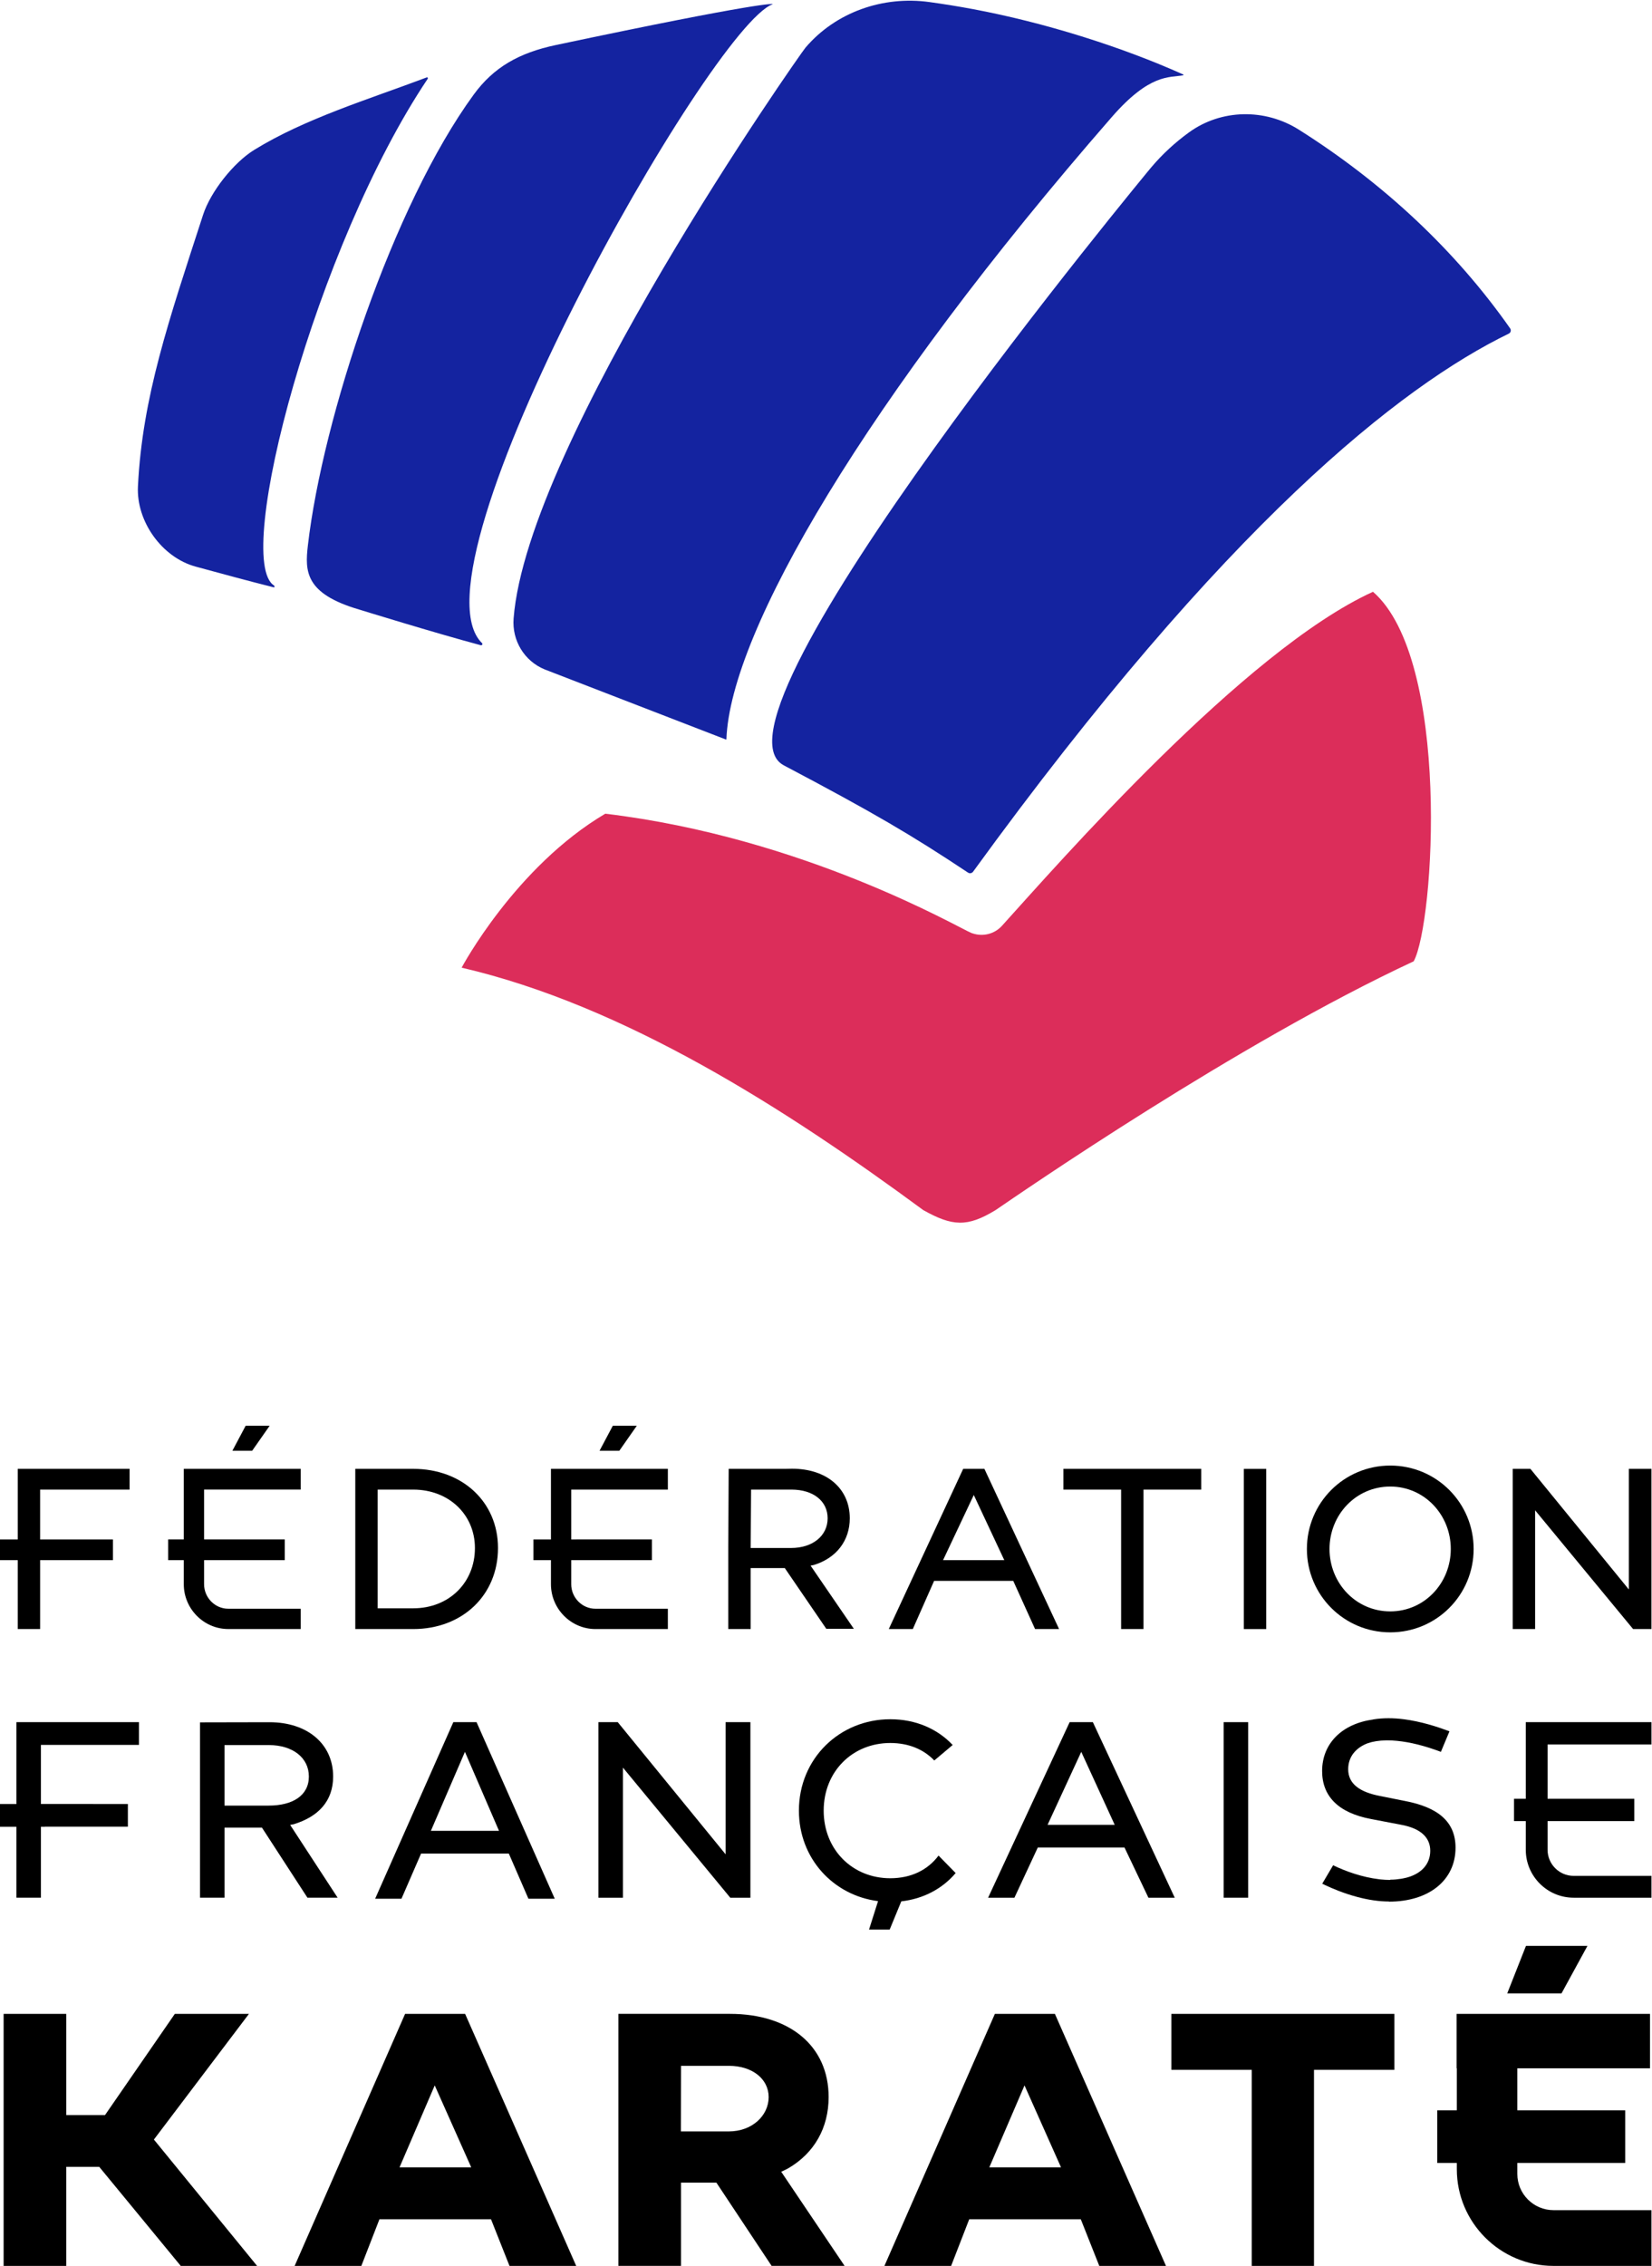<?xml version="1.0" encoding="UTF-8" standalone="no"?>
<svg
   xmlns:dc="http://purl.org/dc/elements/1.1/"
   xmlns:cc="http://creativecommons.org/ns#"
   xmlns:rdf="http://www.w3.org/1999/02/22-rdf-syntax-ns#"
   xmlns:svg="http://www.w3.org/2000/svg"
   xmlns="http://www.w3.org/2000/svg"
   xmlns:sodipodi="http://sodipodi.sourceforge.net/DTD/sodipodi-0.dtd"
   xmlns:inkscape="http://www.inkscape.org/namespaces/inkscape"
   inkscape:version="1.0 (4035a4f, 2020-05-01)"
   sodipodi:docname="Logo Fédération Française Karaté - 2017.svg"
   viewBox="0 0 437.614 600"
   height="600"
   width="437.614"
   xml:space="preserve"
   id="svg833"
   version="1.1"><defs
     id="defs837" /><sodipodi:namedview
     inkscape:current-layer="g841"
     inkscape:window-maximized="0"
     inkscape:window-y="0"
     inkscape:window-x="0"
     inkscape:cy="355.43843"
     inkscape:cx="450.28712"
     inkscape:zoom="0.4344467"
     showgrid="false"
     id="namedview835"
     inkscape:window-height="900"
     inkscape:window-width="1440"
     inkscape:pageshadow="2"
     inkscape:pageopacity="0"
     guidetolerance="10"
     gridtolerance="10"
     objecttolerance="10"
     borderopacity="1"
     bordercolor="#666666"
     pagecolor="#ffffff" /><g
     transform="matrix(1.333,0,0,-1.333,-121.705,743.082)"
     inkscape:label="Logo Fédération Française Karaté - 2017"
     inkscape:groupmode="layer"
     id="g841"><g
       id="g4741"><g
         id="g4699"
         style="fill:#000000"><path
           d="m 94.56,215.336 v -16.266 h -3.282 v -4.52 h 3.282 v -14.086 h 4.871 v 14.086 h 0.791 v 0.016 h 16.493 v 4.508 H 99.431 v 11.746 h 19.488 v 4.516 z"
           style="fill:#000000;fill-opacity:1;fill-rule:nonzero;stroke:none;stroke-width:1"
           id="path2567" /><path
           d="m 176.928,193.744 6.767,15.691 6.771,-15.691 z m 4.46,21.588 -15.535,-35.075 h 5.23 l 3.897,8.975 h 17.436 l 3.897,-8.975 h 5.23 l -15.539,35.075 z"
           style="fill:#000000;fill-opacity:1;fill-rule:nonzero;stroke:none;stroke-width:1"
           id="path2571" /><path
           d="m 240.424,180.461 v 34.871 h -4.923 v -26.255 l -21.436,26.255 h -3.845 v -34.871 h 4.871 v 25.844 l 21.332,-25.844 z"
           style="fill:#000000;fill-opacity:1;fill-rule:nonzero;stroke:none;stroke-width:1"
           id="path2575" /><path
           id="path2577"
           style="fill:#000000;fill-opacity:1;fill-rule:nonzero;stroke:none;stroke-width:1"
           d="m 339.339,215.334 h -4.871 v -34.871 h 4.871 z" /><path
           d="m 419.489,210.904 v 4.428 h -20.646 v 0.004 h -4.332 V 200.112 h -2.336 v -4.428 h 2.336 v -5.705 c 0,-5.246 4.268,-9.518 9.514,-9.518 h 15.463 v 4.336 h -15.463 c -2.859,0 -5.182,2.324 -5.182,5.182 v 5.705 h 17.236 v 4.428 h -17.236 v 10.792 z"
           style="fill:#000000;fill-opacity:1;fill-rule:nonzero;stroke:none;stroke-width:1"
           id="path2589" /><path
           d="m 370.499,199.676 -4.871,0.974 c -4.1,0.771 -6.408,2.412 -6.408,5.334 0,2.435 1.461,4.236 3.857,5.154 1.026,0.355 2.248,0.555 3.665,0.579 l 0.279,0.004 c 0.587,0 1.198,-0.032 1.841,-0.096 2.647,-0.248 5.649,-1.002 8.78,-2.192 l 1.701,4.076 c -2.479,0.95 -5.681,1.956 -8.995,2.392 -1.078,0.144 -2.128,0.212 -3.126,0.212 -1.014,0 -1.996,-0.072 -3.01,-0.232 l -0.004,-0.016 c -6.196,-0.838 -10.169,-4.755 -10.169,-10.237 0,-4.979 3.178,-8.309 9.746,-9.542 l 5.897,-1.126 c 4.256,-0.771 5.845,-2.771 5.845,-5.182 0,-2.699 -1.833,-4.647 -4.939,-5.394 l 0.008,0.016 c -0.264,-0.08 -0.563,-0.124 -0.85,-0.18 -0.683,-0.108 -1.389,-0.184 -2.168,-0.184 l -0.004,-0.044 c -0.028,0 -0.048,-0.004 -0.076,-0.004 -0.591,0 -1.194,0.036 -1.813,0.1 l -0.248,0.028 c -3.398,0.391 -6.795,1.609 -9.211,2.791 l -2.164,-3.665 c 0.192,-0.092 0.399,-0.196 0.615,-0.299 1.433,-0.675 3.693,-1.629 6.292,-2.32 2.264,-0.611 4.404,-0.914 6.352,-0.918 v -0.028 c 7.949,0 13.231,4.256 13.231,10.72 0,5.282 -3.641,8.049 -10.053,9.279"
           style="fill:#000000;fill-opacity:1;fill-rule:nonzero;stroke:none;stroke-width:1"
           id="path2593" /><path
           d="m 299.482,194.938 6.692,14.497 6.648,-14.497 z m 4.384,20.394 -16.202,-34.871 h 5.23 l 4.639,9.965 h 17.236 l 4.751,-9.965 h 5.23 l -16.27,34.871 z"
           style="fill:#000000;fill-opacity:1;fill-rule:nonzero;stroke:none;stroke-width:1"
           id="path2597" /><path
           d="m 281.215,185.358 -3.402,3.47 c -2.124,-2.843 -5.422,-4.504 -9.594,-4.504 -7.486,0 -13.231,5.642 -13.231,13.435 0,7.797 5.745,13.435 13.231,13.435 3.645,0 6.636,-1.262 8.748,-3.474 l 3.657,3.078 c -3.034,3.21 -7.342,5.114 -12.405,5.114 -10.049,0 -18.154,-7.793 -18.154,-18.154 0,-9.506 6.831,-16.837 15.727,-17.979 l -1.789,-5.641 h 4.104 l 2.304,5.598 c 4.432,0.503 8.177,2.523 10.804,5.622"
           style="fill:#000000;fill-opacity:1;fill-rule:nonzero;stroke:none;stroke-width:1"
           id="path2601" /><path
           d="m 135.92,198.757 v 12.026 h 8.848 c 4.735,-0.024 7.913,-2.527 7.913,-6.248 0,-3.773 -3.206,-5.777 -7.977,-5.777 z m 22.474,-18.29 -9.43,14.453 c 0.256,0.048 0.511,0.096 0.719,0.14 4.899,1.501 7.821,4.607 7.821,9.474 0,6.452 -5.087,10.788 -12.656,10.788 l -13.798,-0.028 v -16.545 -4.36 -13.926 h 4.871 v 12.7 1.222 h 7.434 l 9.039,-13.918 z"
           style="fill:#000000;fill-opacity:1;fill-rule:nonzero;stroke:none;stroke-width:1"
           id="path2605" /></g><g
         id="g4688"><path
           d="m 94.826,233.83 h 4.448 v 13.687 h 14.469 v 4.116 H 99.273 v 9.902 h 17.783 v 4.12 H 94.826 v -14.022 h -3.533 v -4.116 h 3.533 z"
           style="fill:#000000;fill-opacity:1;fill-rule:nonzero;stroke:none;stroke-width:1"
           id="path2609" /><path
           d="m 166.353,261.535 h 7.067 c 7.063,0 12.261,-4.959 12.261,-11.606 0,-6.923 -5.198,-11.978 -12.261,-11.978 h -7.067 z m 23.912,-11.606 c 0,9.127 -7.063,15.727 -16.845,15.727 h -11.515 v -31.825 h 11.515 c 9.782,0 16.845,6.739 16.845,16.098"
           style="fill:#000000;fill-opacity:1;fill-rule:nonzero;stroke:none;stroke-width:1"
           id="path2613" /><path
           d="m 284.817,260.459 6.061,-12.94 h -12.169 z m -7.885,-17.06 h 15.727 l 4.336,-9.566 h 4.771 l -14.84,31.821 h -4.216 l -14.784,-31.821 h 4.775 z"
           style="fill:#000000;fill-opacity:1;fill-rule:nonzero;stroke:none;stroke-width:1"
           id="path2617" /><path
           d="m 314.095,233.83 h 4.448 v 27.704 h 11.467 v 4.12 H 302.628 v -4.12 h 11.467 z"
           style="fill:#000000;fill-opacity:1;fill-rule:nonzero;stroke:none;stroke-width:1"
           id="path2621" /><path
           id="path2623"
           style="fill:#000000;fill-opacity:1;fill-rule:nonzero;stroke:none;stroke-width:1"
           d="m 342.932,265.648 h -4.448 v -31.821 h 4.448 z" /><path
           d="m 367.583,262.14 c 6.783,0 12.026,-5.614 12.026,-12.401 0,-6.787 -5.242,-12.401 -12.026,-12.401 -6.831,0 -12.074,5.614 -12.074,12.401 0,6.787 5.242,12.401 12.074,12.401 m 0,-28.966 c 9.171,0 16.565,7.394 16.565,16.565 0,9.171 -7.394,16.569 -16.565,16.569 -9.175,0 -16.569,-7.398 -16.569,-16.569 0,-9.171 7.394,-16.565 16.569,-16.565"
           style="fill:#000000;fill-opacity:1;fill-rule:nonzero;stroke:none;stroke-width:1"
           id="path2627" /><path
           d="m 396.368,257.418 19.468,-23.588 h 3.649 v 31.825 h -4.492 v -23.963 l -19.564,23.963 h -3.509 v -31.825 h 4.448 z"
           style="fill:#000000;fill-opacity:1;fill-rule:nonzero;stroke:none;stroke-width:1"
           id="path2631" /><path
           d="m 144.892,274.219 h -4.771 l -2.635,-4.963 h 3.933 z"
           style="fill:#000000;fill-opacity:1;fill-rule:nonzero;stroke:none;stroke-width:1"
           id="path2635" /><path
           d="m 127.825,242.736 c 0,-4.883 3.969,-8.903 8.852,-8.903 h 14.381 v 4.029 h -14.381 c -2.659,0 -4.819,2.212 -4.819,4.875 v 4.783 h 1.956 v 0 h 14.074 v 4.116 h -14.984 v 0 h -1.046 v 9.902 h 19.2 v 4.116 h -23.233 v -14.018 h -3.106 v -4.116 h 3.106 z"
           style="fill:#000000;fill-opacity:1;fill-rule:nonzero;stroke:none;stroke-width:1"
           id="path2639" /><path
           d="m 217.854,274.219 h -4.771 l -2.635,-4.963 h 3.933 z"
           style="fill:#000000;fill-opacity:1;fill-rule:nonzero;stroke:none;stroke-width:1"
           id="path2643" /><path
           d="m 224.021,237.862 h -14.381 c -2.659,0 -4.823,2.212 -4.823,4.871 v 4.783 h 1.956 v 0.004 h 14.078 v 4.116 h -14.988 v -0.004 h -1.046 v 9.902 h 19.204 v 4.12 h -19.204 -4.029 v -14.022 h -3.478 v -4.116 h 3.478 v -4.783 c 0,-4.879 3.973,-8.903 8.852,-8.903 h 14.381 z"
           style="fill:#000000;fill-opacity:1;fill-rule:nonzero;stroke:none;stroke-width:1"
           id="path2647" /><path
           d="m 240.558,261.535 h 8.073 c 4.324,-0.02 7.143,-2.304 7.143,-5.701 0,-3.442 -2.923,-5.901 -7.282,-5.901 h -8.013 z m -0.08,-16.705 v 1.11 h 6.783 l 8.249,-12.066 h 5.474 l -8.6,12.557 c 0.232,0.044 0.463,0.088 0.655,0.128 4.468,1.369 7.135,4.835 7.135,9.275 0,5.889 -4.56,9.846 -11.471,9.846 l -1.326,-0.024 h -11.267 l -0.08,-15.727 v -3.981 -12.117 h 4.448 z"
           style="fill:#000000;fill-opacity:1;fill-rule:nonzero;stroke:none;stroke-width:1"
           id="path2651" /></g><g
         id="g4708"
         style="fill:#000000"><path
           d="M 140.774,157.382 H 126.045 l -13.87,-20.099 h -7.71 v 20.099 H 92.02 v -50.071 h 12.445 v 19.683 h 6.556 l 16.202,-19.683 h 15.172 l -20.51,25.105 z"
           style="fill:#000000;fill-opacity:1;fill-rule:nonzero;stroke:none;stroke-width:1"
           id="path2655" /><path
           d="m 324.081,146.265 h 15.974 v -38.952 h 12.369 v 38.952 h 15.978 v 11.119 h -44.322 z"
           style="fill:#000000;fill-opacity:1;fill-rule:nonzero;stroke:none;stroke-width:1"
           id="path2659" /><path
           d="m 170.698,126.894 6.995,16.278 7.255,-16.278 z m 1.106,30.487 -21.951,-50.067 h 13.255 l 3.597,9.263 h 22.175 l 3.673,-9.263 h 13.255 l -22.075,50.067 z"
           style="fill:#000000;fill-opacity:1;fill-rule:nonzero;stroke:none;stroke-width:1"
           id="path2663" /><path
           d="m 287.902,126.894 6.995,16.278 7.255,-16.278 z m 1.106,30.487 -21.951,-50.067 h 13.255 l 3.597,9.263 h 22.175 l 3.673,-9.263 h 13.255 l -22.075,50.067 z"
           style="fill:#000000;fill-opacity:1;fill-rule:nonzero;stroke:none;stroke-width:1"
           id="path2667" /><path
           d="m 236.123,134.031 h -9.51 l 0.024,13.032 h 9.51 c 4.659,0 7.905,-2.611 7.905,-6.212 0,-3.673 -3.274,-6.819 -7.929,-6.819 m 11.838,-7.318 c 5.166,3.014 8.009,8.033 8.009,14.138 0,10.117 -7.698,16.533 -19.619,16.533 h -22.163 v -50.067 h 12.445 v 16.541 h 7.031 l 10.972,-16.537 h 14.505 l -12.593,18.697 c 0.87,0.387 1.397,0.687 1.413,0.695"
           style="fill:#000000;fill-opacity:1;fill-rule:nonzero;stroke:none;stroke-width:1"
           id="path2671" /><path
           d="m 390.825,161.447 h 10.784 l 5.158,9.442 h -12.217 z"
           style="fill:#000000;fill-opacity:1;fill-rule:nonzero;stroke:none;stroke-width:1"
           id="path2675" /><path
           d="m 400.019,118.391 c -3.961,0 -7.187,3.226 -7.187,7.187 v 2.184 h 21.44 v 10.461 h -21.44 v 8.344 h 26.363 v 10.816 H 380.767 v -10.816 h 0.04 v -8.344 h -3.885 v -10.461 h 3.885 v -1.23 c 0,-10.596 8.616,-19.216 19.212,-19.216 h 19.468 v 11.075 z"
           style="fill:#000000;fill-opacity:1;fill-rule:nonzero;stroke:none;stroke-width:1"
           id="path2679" /></g></g><g
       id="g4749"><g
         id="g4674"><path
           d="m 247.056,405.412 c 17.663,-9.319 25.337,-13.806 36.62,-21.316 0.315,-0.212 0.767,-0.132 0.99,0.172 50.282,69.223 85.062,96.5 106.474,106.909 0.391,0.192 0.511,0.679 0.264,1.034 -10.792,15.395 -25.105,28.826 -41.998,39.487 -6.723,4.24 -15.435,4.108 -21.863,-0.575 -2.699,-1.964 -5.23,-4.268 -7.502,-6.963 0,0 -90.759,-109.372 -72.984,-118.747"
           style="fill:#1423a0;fill-opacity:1;fill-rule:nonzero;stroke:none;stroke-width:1"
           id="path2683" /><path
           d="m 199.548,424.464 c -4.056,1.657 -6.52,5.753 -6.181,10.121 2.723,34.975 56.898,112.103 58,113.397 6.033,7.075 15.419,10.333 24.634,9.059 2.939,-0.403 5.849,-0.878 8.736,-1.417 14.07,-2.643 29.274,-7.394 41.698,-12.968 0.072,-0.032 0.068,-0.148 -0.008,-0.164 -2.755,-0.499 -6.612,0.403 -14.206,-8.317 -48.913,-56.124 -75.799,-102.246 -76.562,-123.562 -0.004,-0.056 -0.04,-0.092 -0.108,-0.068 z"
           style="fill:#1423a0;fill-opacity:1;fill-rule:nonzero;stroke:none;stroke-width:1"
           id="path2687" /><path
           d="m 244.809,556.647 c 0.044,0.004 0.06,-0.04 0.02,-0.048 -12.301,-4.444 -73.176,-111.892 -57.749,-126.892 0.196,-0.188 0.024,-0.503 -0.236,-0.435 -9.079,2.423 -24.187,7.095 -24.187,7.095 -10.756,3.15 -10.768,7.602 -10.173,12.724 2.935,25.349 16.897,67.562 32.959,89.573 3.965,5.43 9.011,8.293 16.314,9.838 41.383,8.752 43.052,8.145 43.052,8.145"
           style="fill:#1423a0;fill-opacity:1;fill-rule:nonzero;stroke:none;stroke-width:1"
           id="path2691" /><path
           d="m 145.795,441.117 c 0.148,-0.323 0.032,-0.375 -0.168,-0.327 -5.234,1.314 -10.696,2.815 -15.431,4.096 -6.716,1.821 -11.826,8.987 -11.483,15.934 0.878,17.827 6.161,33.062 12.952,53.976 1.489,4.579 6.069,10.365 10.169,12.888 10.117,6.228 22.59,9.989 34.256,14.385 0.196,0.072 0.311,-0.136 0.192,-0.295 -22.143,-33.011 -38.792,-95.634 -30.487,-100.657"
           style="fill:#1423a0;fill-opacity:1;fill-rule:nonzero;stroke:none;stroke-width:1"
           id="path2695" /></g><path
         id="path2699"
         style="fill:#dc2d5a;fill-opacity:1;fill-rule:nonzero;stroke:none;stroke-width:1"
         d="m 289.15,317.059 c 5.103,3.474 47.971,33.082 83.089,49.424 4.128,7.606 7.394,59.936 -8.089,73.407 -25.656,-11.682 -62.795,-54.291 -73.727,-66.349 -1.469,-1.625 -3.745,-2.208 -5.825,-1.517 l -0.036,0.008 c -0.104,0.036 -0.196,0.072 -0.295,0.108 -2.479,1.01 -33.17,18.937 -72.681,23.664 -17.923,-10.604 -28.547,-30.587 -28.547,-30.587 32.424,-7.53 64.46,-28.076 91.733,-48.158 5.745,-3.218 8.736,-3.45 14.377,0" /></g></g></svg>
